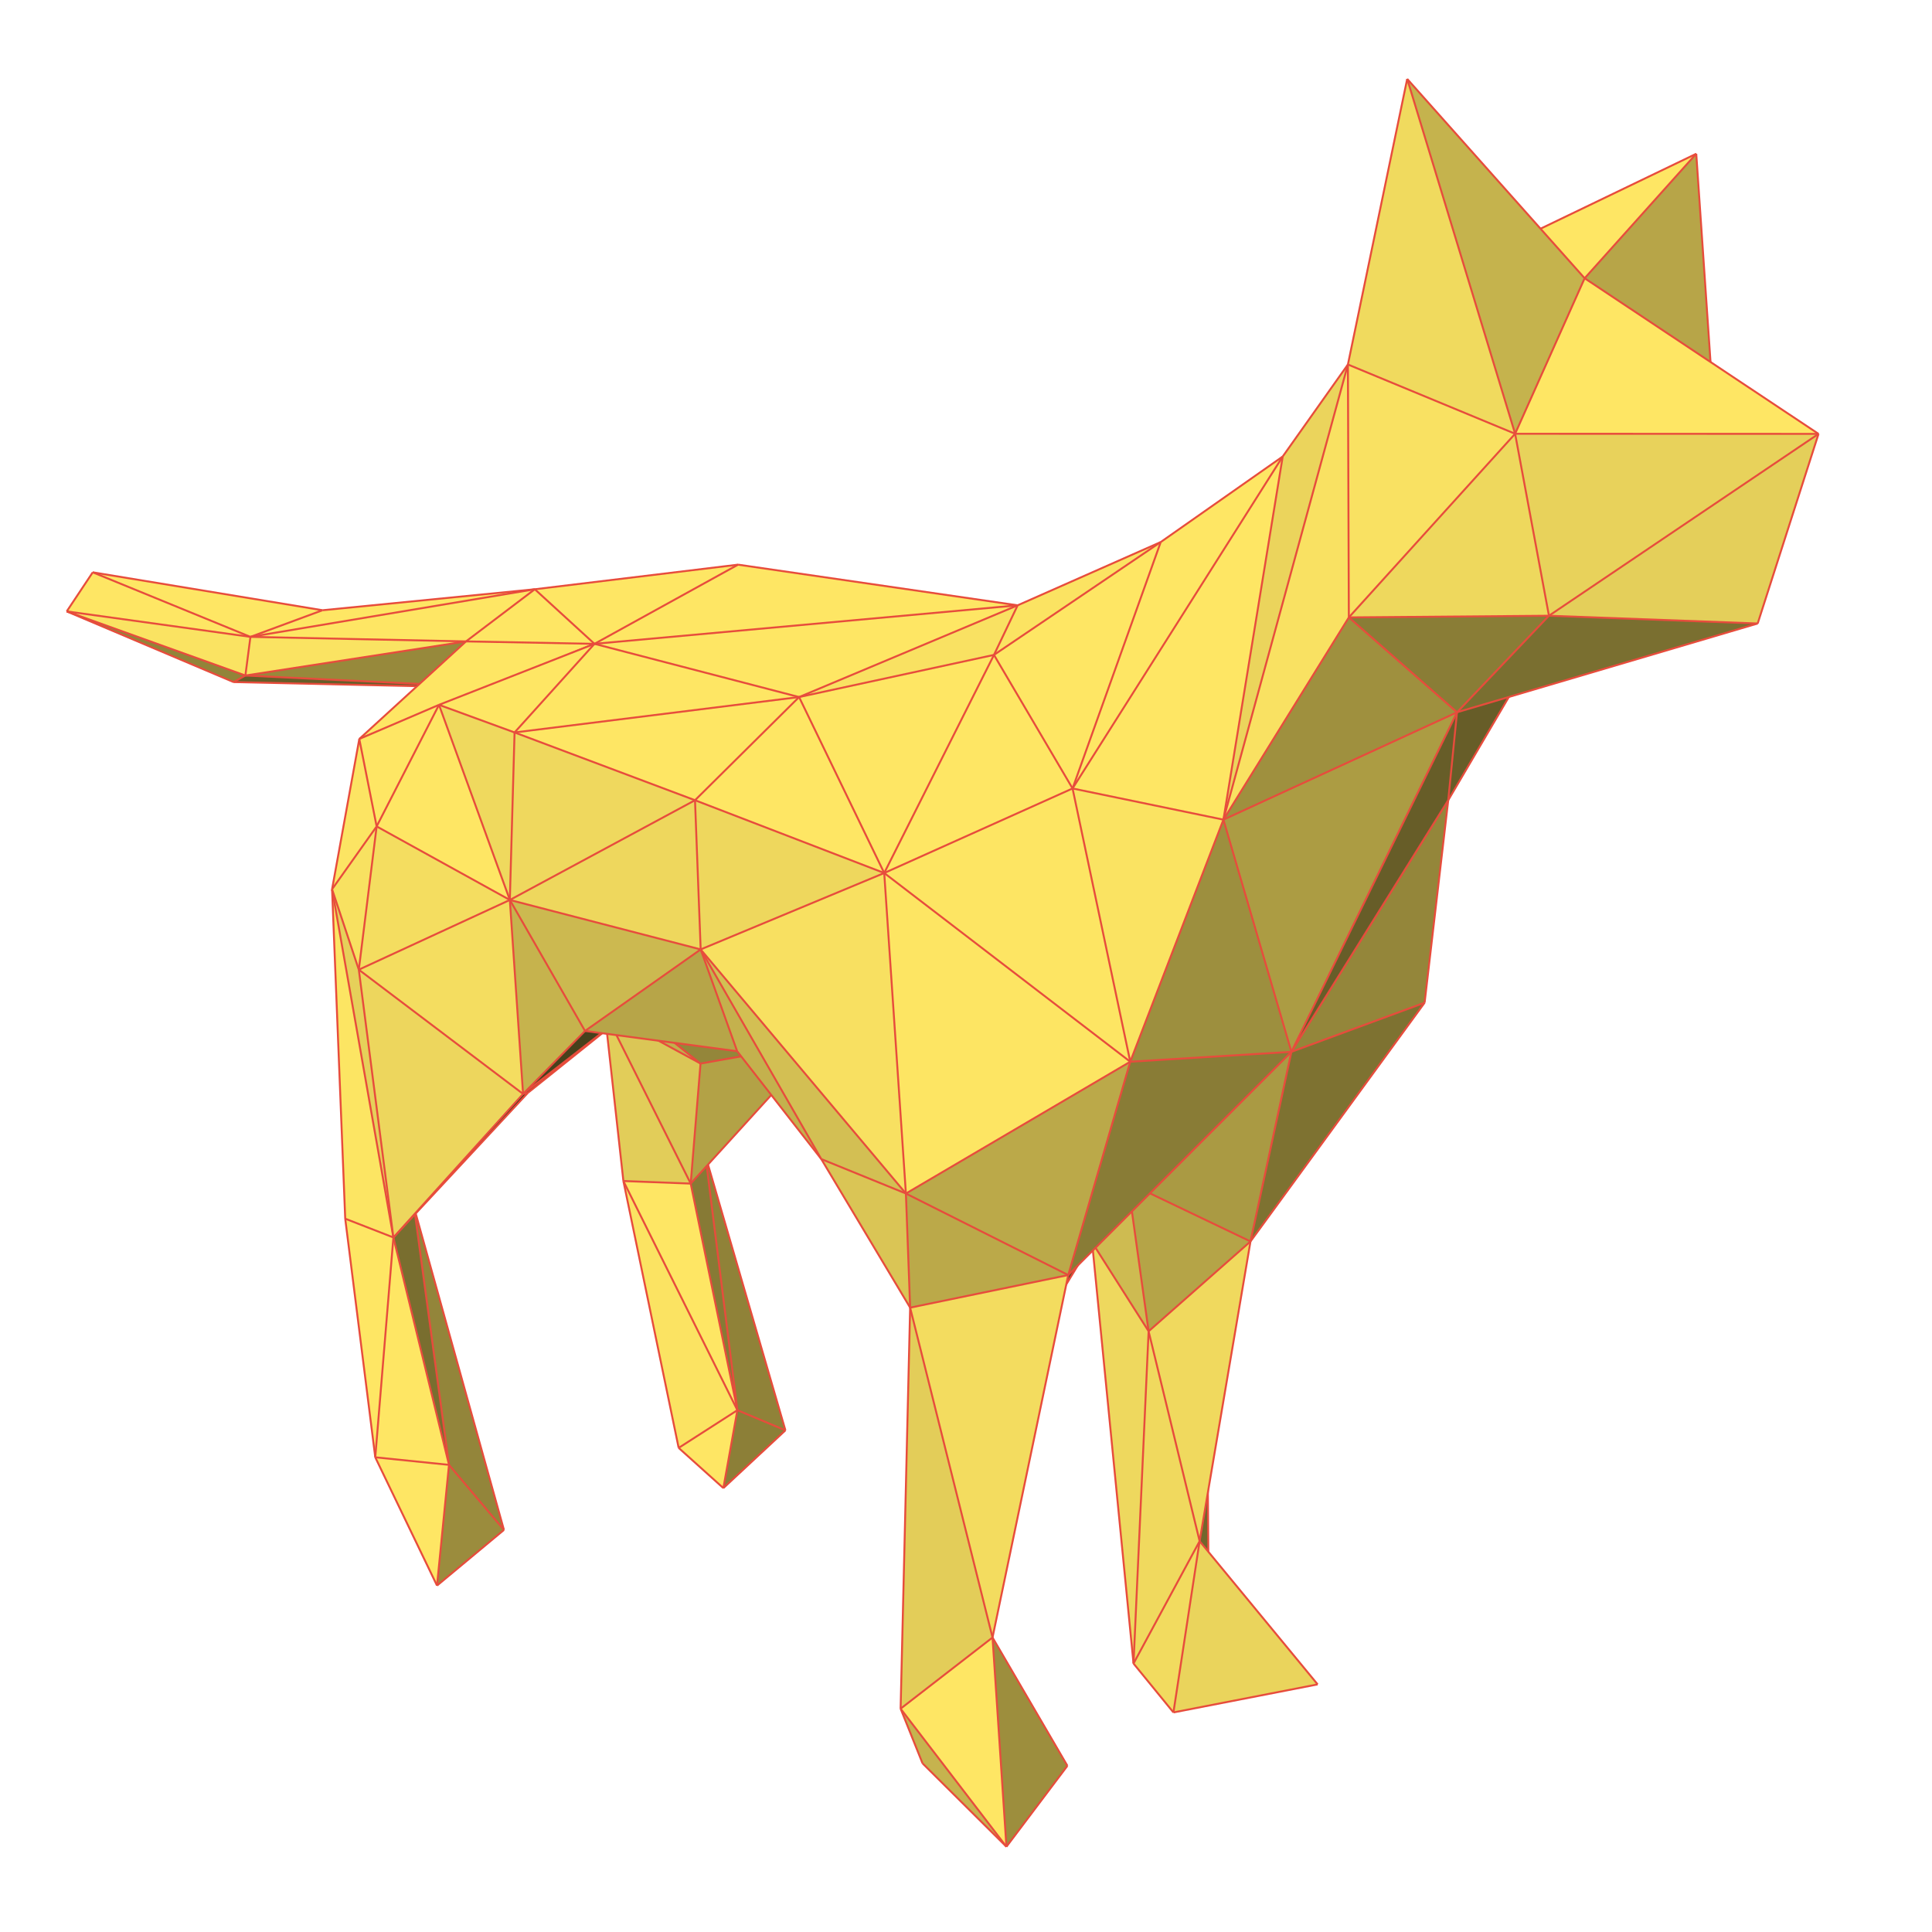 <svg width="1000" height="1000">
<polygon points="129.619,329.642 48,296.234 34.54,316.454" fill="#fee664" />
<line x1="34.54" y1="316.454" x2="48" y2="296.234" stroke="#e74c3c" stroke-width="1" />
<polygon points="120.895,353.041 127.011,349.648 34.54,316.454" fill="#928439" />
<line x1="120.895" y1="353.041" x2="34.54" y2="316.454" stroke="#e74c3c" stroke-width="1" />
<polygon points="127.011,349.648 129.619,329.642 34.54,316.454" fill="#fae362" />
<line x1="34.54" y1="316.454" x2="127.011" y2="349.648" stroke="#e74c3c" stroke-width="1" />
<line x1="129.619" y1="329.642" x2="34.54" y2="316.454" stroke="#e74c3c" stroke-width="1" />
<polygon points="166.93,315.858 48,296.234 129.619,329.642" fill="#fee664" />
<line x1="48" y1="296.234" x2="166.93" y2="315.858" stroke="#e74c3c" stroke-width="1" />
<line x1="48" y1="296.234" x2="129.619" y2="329.642" stroke="#e74c3c" stroke-width="1" />
<polygon points="120.895,353.041 262.153,356.201 127.011,349.648" fill="#675d28" />
<line x1="127.011" y1="349.648" x2="120.895" y2="353.041" stroke="#e74c3c" stroke-width="1" />
<line x1="262.153" y1="356.201" x2="120.895" y2="353.041" stroke="#e74c3c" stroke-width="1" />
<polygon points="127.011,349.648 241.204,331.991 129.619,329.642" fill="#fae362" />
<line x1="129.619" y1="329.642" x2="127.011" y2="349.648" stroke="#e74c3c" stroke-width="1" />
<polygon points="276.814,304.997 166.93,315.858 129.619,329.642" fill="#fee664" />
<line x1="166.93" y1="315.858" x2="276.814" y2="304.997" stroke="#e74c3c" stroke-width="1" />
<line x1="166.93" y1="315.858" x2="129.619" y2="329.642" stroke="#e74c3c" stroke-width="1" />
<polygon points="322.666,611.302 351.277,749.431 381.669,729.911" fill="#fbe362" />
<line x1="351.277" y1="749.431" x2="322.666" y2="611.302" stroke="#e74c3c" stroke-width="1" />
<polygon points="381.669,729.911 406.535,740.34 365.116,598.133" fill="#908238" />
<line x1="406.535" y1="740.34" x2="365.116" y2="598.133" stroke="#e74c3c" stroke-width="1" />
<polygon points="351.277,749.431 374.416,770.243 381.669,729.911" fill="#fee664" />
<line x1="351.277" y1="749.431" x2="381.669" y2="729.911" stroke="#e74c3c" stroke-width="1" />
<line x1="374.416" y1="770.243" x2="351.277" y2="749.431" stroke="#e74c3c" stroke-width="1" />
<polygon points="381.669,729.911 374.416,770.243 406.535,740.34" fill="#8c7f37" />
<line x1="381.669" y1="729.911" x2="406.535" y2="740.34" stroke="#e74c3c" stroke-width="1" />
<line x1="374.416" y1="770.243" x2="381.669" y2="729.911" stroke="#e74c3c" stroke-width="1" />
<line x1="406.535" y1="740.34" x2="374.416" y2="770.243" stroke="#e74c3c" stroke-width="1" />
<polygon points="322.666,611.302 381.669,729.911 357.503,612.624" fill="#fee664" />
<line x1="322.666" y1="611.302" x2="381.669" y2="729.911" stroke="#e74c3c" stroke-width="1" />
<polygon points="357.503,612.624 381.669,729.911 365.116,598.133" fill="#877a35" />
<line x1="357.503" y1="612.624" x2="381.669" y2="729.911" stroke="#e74c3c" stroke-width="1" />
<line x1="381.669" y1="729.911" x2="365.116" y2="598.133" stroke="#e74c3c" stroke-width="1" />
<polygon points="357.503,612.624 365.116,598.133 397.379,475.229" fill="#524a20" />
<line x1="357.503" y1="612.624" x2="397.379" y2="475.229" stroke="#e74c3c" stroke-width="1" />
<line x1="357.503" y1="612.624" x2="365.116" y2="598.133" stroke="#e74c3c" stroke-width="1" />
<line x1="365.116" y1="598.133" x2="397.379" y2="475.229" stroke="#e74c3c" stroke-width="1" />
<polygon points="312.947,523.502 322.666,611.302 357.503,612.624" fill="#e2cd59" />
<line x1="322.666" y1="611.302" x2="312.947" y2="523.502" stroke="#e74c3c" stroke-width="1" />
<line x1="322.666" y1="611.302" x2="357.503" y2="612.624" stroke="#e74c3c" stroke-width="1" />
<polygon points="262.153,356.201 241.204,331.991 127.011,349.648" fill="#97893b" />
<line x1="127.011" y1="349.648" x2="262.153" y2="356.201" stroke="#e74c3c" stroke-width="1" />
<line x1="241.204" y1="331.991" x2="262.153" y2="356.201" stroke="#e74c3c" stroke-width="1" />
<line x1="241.204" y1="331.991" x2="127.011" y2="349.648" stroke="#e74c3c" stroke-width="1" />
<polygon points="241.204,331.991 276.814,304.997 129.619,329.642" fill="#fee664" />
<line x1="241.204" y1="331.991" x2="129.619" y2="329.642" stroke="#e74c3c" stroke-width="1" />
<line x1="276.814" y1="304.997" x2="129.619" y2="329.642" stroke="#e74c3c" stroke-width="1" />
<polygon points="362.593,550.498 312.947,523.502 357.503,612.624" fill="#dbc656" />
<line x1="312.947" y1="523.502" x2="357.503" y2="612.624" stroke="#e74c3c" stroke-width="1" />
<polygon points="288.96,471.122 249.219,406.652 312.947,523.502" fill="#c3b14d" />
<line x1="288.96" y1="471.122" x2="249.219" y2="406.652" stroke="#e74c3c" stroke-width="1" />
<line x1="312.947" y1="523.502" x2="249.219" y2="406.652" stroke="#e74c3c" stroke-width="1" />
<polygon points="423.933,539.582 362.593,550.498 357.503,612.624" fill="#b3a246" />
<line x1="423.933" y1="539.582" x2="357.503" y2="612.624" stroke="#e74c3c" stroke-width="1" />
<line x1="362.593" y1="550.498" x2="357.503" y2="612.624" stroke="#e74c3c" stroke-width="1" />
<polygon points="288.96,471.122 312.947,523.502 362.593,550.498" fill="#c1af4c" />
<line x1="288.96" y1="471.122" x2="362.593" y2="550.498" stroke="#e74c3c" stroke-width="1" />
<line x1="312.947" y1="523.502" x2="288.96" y2="471.122" stroke="#e74c3c" stroke-width="1" />
<line x1="362.593" y1="550.498" x2="312.947" y2="523.502" stroke="#e74c3c" stroke-width="1" />
<polygon points="260.839,791.884 214.351,625.159 232.398,758.204" fill="#93853a" />
<line x1="260.839" y1="791.884" x2="214.351" y2="625.159" stroke="#e74c3c" stroke-width="1" />
<polygon points="194.234,754.3 203.621,640.508 178.684,630.796" fill="#fee664" />
<line x1="178.684" y1="630.796" x2="194.234" y2="754.3" stroke="#e74c3c" stroke-width="1" />
<polygon points="214.351,625.159 203.621,640.508 232.398,758.204" fill="#796e2f" />
<line x1="214.351" y1="625.159" x2="232.398" y2="758.204" stroke="#e74c3c" stroke-width="1" />
<line x1="203.621" y1="640.508" x2="214.351" y2="625.159" stroke="#e74c3c" stroke-width="1" />
<polygon points="178.684,630.796 203.621,640.508 171.878,460.268" fill="#fce563" />
<line x1="171.878" y1="460.268" x2="178.684" y2="630.796" stroke="#e74c3c" stroke-width="1" />
<line x1="178.684" y1="630.796" x2="203.621" y2="640.508" stroke="#e74c3c" stroke-width="1" />
<polygon points="226.197,820.694 260.839,791.884 232.398,758.204" fill="#9b8c3d" />
<line x1="260.839" y1="791.884" x2="226.197" y2="820.694" stroke="#e74c3c" stroke-width="1" />
<line x1="232.398" y1="758.204" x2="260.839" y2="791.884" stroke="#e74c3c" stroke-width="1" />
<polygon points="194.234,754.3 232.398,758.204 203.621,640.508" fill="#fee664" />
<line x1="203.621" y1="640.508" x2="194.234" y2="754.3" stroke="#e74c3c" stroke-width="1" />
<line x1="232.398" y1="758.204" x2="203.621" y2="640.508" stroke="#e74c3c" stroke-width="1" />
<polygon points="226.197,820.694 232.398,758.204 194.234,754.3" fill="#fee664" />
<line x1="194.234" y1="754.3" x2="226.197" y2="820.694" stroke="#e74c3c" stroke-width="1" />
<line x1="232.398" y1="758.204" x2="226.197" y2="820.694" stroke="#e74c3c" stroke-width="1" />
<line x1="194.234" y1="754.3" x2="232.398" y2="758.204" stroke="#e74c3c" stroke-width="1" />
<polygon points="327.247,522.366 362.593,550.498 423.933,539.582" fill="#94863a" />
<line x1="362.593" y1="550.498" x2="327.247" y2="522.366" stroke="#e74c3c" stroke-width="1" />
<line x1="423.933" y1="539.582" x2="362.593" y2="550.498" stroke="#e74c3c" stroke-width="1" />
<polygon points="414.255,516.879 423.933,539.582 438.331,448.065" fill="#796e2f" />
<line x1="414.255" y1="516.879" x2="438.331" y2="448.065" stroke="#e74c3c" stroke-width="1" />
<line x1="438.331" y1="448.065" x2="423.933" y2="539.582" stroke="#e74c3c" stroke-width="1" />
<polygon points="414.255,516.879 327.247,522.366 423.933,539.582" fill="#9e8f3e" />
<line x1="423.933" y1="539.582" x2="414.255" y2="516.879" stroke="#e74c3c" stroke-width="1" />
<line x1="327.247" y1="522.366" x2="414.255" y2="516.879" stroke="#e74c3c" stroke-width="1" />
<line x1="327.247" y1="522.366" x2="423.933" y2="539.582" stroke="#e74c3c" stroke-width="1" />
<polygon points="203.621,640.508 185.721,501.903 171.878,460.268" fill="#e6d05a" />
<line x1="171.878" y1="460.268" x2="203.621" y2="640.508" stroke="#e74c3c" stroke-width="1" />
<polygon points="185.974,382.484 171.878,460.268 194.95,427.747" fill="#fce463" />
<line x1="185.974" y1="382.484" x2="171.878" y2="460.268" stroke="#e74c3c" stroke-width="1" />
<polygon points="307.698,333.248 276.814,304.997 241.204,331.991" fill="#fee664" />
<line x1="276.814" y1="304.997" x2="241.204" y2="331.991" stroke="#e74c3c" stroke-width="1" />
<polygon points="273.228,565.65 270.738,566.216 203.621,640.508" fill="#3f3918" />
<line x1="273.228" y1="565.65" x2="203.621" y2="640.508" stroke="#e74c3c" stroke-width="1" />
<polygon points="171.878,460.268 185.721,501.903 194.95,427.747" fill="#f8e161" />
<line x1="171.878" y1="460.268" x2="194.95" y2="427.747" stroke="#e74c3c" stroke-width="1" />
<line x1="171.878" y1="460.268" x2="185.721" y2="501.903" stroke="#e74c3c" stroke-width="1" />
<polygon points="203.621,640.508 270.738,566.216 185.721,501.903" fill="#edd65d" />
<line x1="185.721" y1="501.903" x2="203.621" y2="640.508" stroke="#e74c3c" stroke-width="1" />
<line x1="203.621" y1="640.508" x2="270.738" y2="566.216" stroke="#e74c3c" stroke-width="1" />
<polygon points="273.228,565.65 327.247,522.366 270.738,566.216" fill="#413b19" />
<line x1="273.228" y1="565.65" x2="270.738" y2="566.216" stroke="#e74c3c" stroke-width="1" />
<line x1="327.247" y1="522.366" x2="273.228" y2="565.65" stroke="#e74c3c" stroke-width="1" />
<polygon points="241.204,331.991 185.974,382.484 307.698,333.248" fill="#fee664" />
<line x1="307.698" y1="333.248" x2="241.204" y2="331.991" stroke="#e74c3c" stroke-width="1" />
<line x1="241.204" y1="331.991" x2="185.974" y2="382.484" stroke="#e74c3c" stroke-width="1" />
<line x1="185.974" y1="382.484" x2="307.698" y2="333.248" stroke="#e74c3c" stroke-width="1" />
<polygon points="194.95,427.747 227.224,364.816 185.974,382.484" fill="#fee664" />
<line x1="185.974" y1="382.484" x2="194.95" y2="427.747" stroke="#e74c3c" stroke-width="1" />
<line x1="185.974" y1="382.484" x2="227.224" y2="364.816" stroke="#e74c3c" stroke-width="1" />
<polygon points="327.247,522.366 302.807,533.617 270.738,566.216" fill="#47411c" />
<line x1="327.247" y1="522.366" x2="270.738" y2="566.216" stroke="#e74c3c" stroke-width="1" />
<line x1="302.807" y1="533.617" x2="327.247" y2="522.366" stroke="#e74c3c" stroke-width="1" />
<polygon points="382.018,292.264 276.814,304.997 307.698,333.248" fill="#fee664" />
<line x1="276.814" y1="304.997" x2="382.018" y2="292.264" stroke="#e74c3c" stroke-width="1" />
<line x1="307.698" y1="333.248" x2="276.814" y2="304.997" stroke="#e74c3c" stroke-width="1" />
<polygon points="194.95,427.747 185.721,501.903 263.894,465.816" fill="#f4dd60" />
<line x1="185.721" y1="501.903" x2="194.95" y2="427.747" stroke="#e74c3c" stroke-width="1" />
<polygon points="185.721,501.903 270.738,566.216 263.894,465.816" fill="#f4dd60" />
<line x1="185.721" y1="501.903" x2="263.894" y2="465.816" stroke="#e74c3c" stroke-width="1" />
<line x1="185.721" y1="501.903" x2="270.738" y2="566.216" stroke="#e74c3c" stroke-width="1" />
<polygon points="194.95,427.747 263.894,465.816 227.224,364.816" fill="#fee664" />
<line x1="194.95" y1="427.747" x2="227.224" y2="364.816" stroke="#e74c3c" stroke-width="1" />
<line x1="194.95" y1="427.747" x2="263.894" y2="465.816" stroke="#e74c3c" stroke-width="1" />
<polygon points="270.738,566.216 302.807,533.617 263.894,465.816" fill="#c6b34d" />
<line x1="270.738" y1="566.216" x2="263.894" y2="465.816" stroke="#e74c3c" stroke-width="1" />
<line x1="302.807" y1="533.617" x2="270.738" y2="566.216" stroke="#e74c3c" stroke-width="1" />
<polygon points="263.894,465.816 266.336,379.118 227.224,364.816" fill="#efd95e" />
<line x1="263.894" y1="465.816" x2="227.224" y2="364.816" stroke="#e74c3c" stroke-width="1" />
<polygon points="620.92,797.705 586.704,861.034 607.367,886.352" fill="#f2db5f" />
<line x1="607.367" y1="886.352" x2="586.704" y2="861.034" stroke="#e74c3c" stroke-width="1" />
<polygon points="227.224,364.816 266.336,379.118 307.698,333.248" fill="#fee664" />
<line x1="227.224" y1="364.816" x2="307.698" y2="333.248" stroke="#e74c3c" stroke-width="1" />
<line x1="227.224" y1="364.816" x2="266.336" y2="379.118" stroke="#e74c3c" stroke-width="1" />
<polygon points="625.506,814.233 624.178,636.198 620.92,797.705" fill="#71672c" />
<line x1="620.92" y1="797.705" x2="625.506" y2="814.233" stroke="#e74c3c" stroke-width="1" />
<line x1="624.178" y1="636.198" x2="625.506" y2="814.233" stroke="#e74c3c" stroke-width="1" />
<line x1="620.92" y1="797.705" x2="624.178" y2="636.198" stroke="#e74c3c" stroke-width="1" />
<polygon points="607.367,886.352 682.013,871.837 620.92,797.705" fill="#ead45c" />
<line x1="620.92" y1="797.705" x2="607.367" y2="886.352" stroke="#e74c3c" stroke-width="1" />
<line x1="682.013" y1="871.837" x2="607.367" y2="886.352" stroke="#e74c3c" stroke-width="1" />
<line x1="682.013" y1="871.837" x2="620.92" y2="797.705" stroke="#e74c3c" stroke-width="1" />
<polygon points="594.518,689.068 586.704,861.034 620.92,797.705" fill="#f0d95e" />
<line x1="586.704" y1="861.034" x2="620.92" y2="797.705" stroke="#e74c3c" stroke-width="1" />
<polygon points="565.261,643.045 586.704,861.034 594.518,689.068" fill="#eed85e" />
<line x1="586.704" y1="861.034" x2="565.261" y2="643.045" stroke="#e74c3c" stroke-width="1" />
<line x1="594.518" y1="689.068" x2="586.704" y2="861.034" stroke="#e74c3c" stroke-width="1" />
<polygon points="362.671,491.418 263.894,465.816 302.807,533.617" fill="#ccb950" />
<line x1="263.894" y1="465.816" x2="302.807" y2="533.617" stroke="#e74c3c" stroke-width="1" />
<polygon points="526.733,313.313 382.018,292.264 307.698,333.248" fill="#fee664" />
<line x1="382.018" y1="292.264" x2="526.733" y2="313.313" stroke="#e74c3c" stroke-width="1" />
<line x1="382.018" y1="292.264" x2="307.698" y2="333.248" stroke="#e74c3c" stroke-width="1" />
<polygon points="381.556,544.12 362.671,491.418 302.807,533.617" fill="#b7a548" />
<line x1="302.807" y1="533.617" x2="381.556" y2="544.12" stroke="#e74c3c" stroke-width="1" />
<line x1="302.807" y1="533.617" x2="362.671" y2="491.418" stroke="#e74c3c" stroke-width="1" />
<polygon points="594.518,689.068 620.92,797.705 647.25,642.568" fill="#f0d95e" />
<line x1="594.518" y1="689.068" x2="620.92" y2="797.705" stroke="#e74c3c" stroke-width="1" />
<line x1="647.25" y1="642.568" x2="620.92" y2="797.705" stroke="#e74c3c" stroke-width="1" />
<polygon points="359.732,414.197 266.336,379.118 263.894,465.816" fill="#efd85e" />
<line x1="266.336" y1="379.118" x2="263.894" y2="465.816" stroke="#e74c3c" stroke-width="1" />
<polygon points="413.607,360.797 307.698,333.248 266.336,379.118" fill="#fee664" />
<line x1="307.698" y1="333.248" x2="266.336" y2="379.118" stroke="#e74c3c" stroke-width="1" />
<polygon points="565.261,643.045 594.518,689.068 583.813,612.218" fill="#cebb51" />
<line x1="565.261" y1="643.045" x2="594.518" y2="689.068" stroke="#e74c3c" stroke-width="1" />
<polygon points="499.214,569.417 565.261,643.045 583.813,612.218" fill="#b8a748" />
<line x1="499.214" y1="569.417" x2="583.813" y2="612.218" stroke="#e74c3c" stroke-width="1" />
<line x1="565.261" y1="643.045" x2="499.214" y2="569.417" stroke="#e74c3c" stroke-width="1" />
<line x1="583.813" y1="612.218" x2="565.261" y2="643.045" stroke="#e74c3c" stroke-width="1" />
<polygon points="362.671,491.418 359.732,414.197 263.894,465.816" fill="#eed75d" />
<line x1="263.894" y1="465.816" x2="362.671" y2="491.418" stroke="#e74c3c" stroke-width="1" />
<line x1="263.894" y1="465.816" x2="359.732" y2="414.197" stroke="#e74c3c" stroke-width="1" />
<polygon points="477.511,912.726 520.925,955.858 466.155,884.416" fill="#c6b34e" />
<line x1="477.511" y1="912.726" x2="466.155" y2="884.416" stroke="#e74c3c" stroke-width="1" />
<line x1="520.925" y1="955.858" x2="477.511" y2="912.726" stroke="#e74c3c" stroke-width="1" />
<polygon points="583.813,612.218 594.518,689.068 647.25,642.568" fill="#b5a447" />
<line x1="594.518" y1="689.068" x2="583.813" y2="612.218" stroke="#e74c3c" stroke-width="1" />
<line x1="594.518" y1="689.068" x2="647.25" y2="642.568" stroke="#e74c3c" stroke-width="1" />
<polygon points="520.925,955.858 552.491,913.976 513.729,847.567" fill="#9d8e3d" />
<line x1="552.491" y1="913.976" x2="520.925" y2="955.858" stroke="#e74c3c" stroke-width="1" />
<line x1="552.491" y1="913.976" x2="513.729" y2="847.567" stroke="#e74c3c" stroke-width="1" />
<polygon points="381.556,544.12 425.092,599.931 362.671,491.418" fill="#c4b14d" />
<line x1="381.556" y1="544.12" x2="362.671" y2="491.418" stroke="#e74c3c" stroke-width="1" />
<line x1="381.556" y1="544.12" x2="425.092" y2="599.931" stroke="#e74c3c" stroke-width="1" />
<polygon points="413.607,360.797 526.733,313.313 307.698,333.248" fill="#fee664" />
<line x1="413.607" y1="360.797" x2="307.698" y2="333.248" stroke="#e74c3c" stroke-width="1" />
<line x1="526.733" y1="313.313" x2="307.698" y2="333.248" stroke="#e74c3c" stroke-width="1" />
<polygon points="466.155,884.416 520.925,955.858 513.729,847.567" fill="#fee664" />
<line x1="520.925" y1="955.858" x2="466.155" y2="884.416" stroke="#e74c3c" stroke-width="1" />
<line x1="513.729" y1="847.567" x2="520.925" y2="955.858" stroke="#e74c3c" stroke-width="1" />
<polygon points="359.732,414.197 413.607,360.797 266.336,379.118" fill="#fee664" />
<line x1="266.336" y1="379.118" x2="359.732" y2="414.197" stroke="#e74c3c" stroke-width="1" />
<line x1="413.607" y1="360.797" x2="266.336" y2="379.118" stroke="#e74c3c" stroke-width="1" />
<polygon points="471.084,676.84 466.155,884.416 513.729,847.567" fill="#e3cd59" />
<line x1="466.155" y1="884.416" x2="471.084" y2="676.84" stroke="#e74c3c" stroke-width="1" />
<line x1="513.729" y1="847.567" x2="466.155" y2="884.416" stroke="#e74c3c" stroke-width="1" />
<polygon points="737.376,519.005 668.436,544.415 647.25,642.568" fill="#7e7231" />
<line x1="737.376" y1="519.005" x2="647.25" y2="642.568" stroke="#e74c3c" stroke-width="1" />
<polygon points="583.813,612.218 647.25,642.568 668.436,544.415" fill="#aa9a43" />
<line x1="668.436" y1="544.415" x2="583.813" y2="612.218" stroke="#e74c3c" stroke-width="1" />
<line x1="647.25" y1="642.568" x2="583.813" y2="612.218" stroke="#e74c3c" stroke-width="1" />
<line x1="668.436" y1="544.415" x2="647.25" y2="642.568" stroke="#e74c3c" stroke-width="1" />
<polygon points="522.99,712.442 583.813,612.218 552.92,659.965" fill="#554d21" />
<line x1="522.99" y1="712.442" x2="552.92" y2="659.965" stroke="#e74c3c" stroke-width="1" />
<line x1="583.813" y1="612.218" x2="522.99" y2="712.442" stroke="#e74c3c" stroke-width="1" />
<line x1="583.813" y1="612.218" x2="552.92" y2="659.965" stroke="#e74c3c" stroke-width="1" />
<polygon points="471.084,676.84 513.729,847.567 552.92,659.965" fill="#f3dc5f" />
<line x1="471.084" y1="676.84" x2="513.729" y2="847.567" stroke="#e74c3c" stroke-width="1" />
<line x1="513.729" y1="847.567" x2="552.92" y2="659.965" stroke="#e74c3c" stroke-width="1" />
<polygon points="362.671,491.418 425.092,599.931 468.896,617.766" fill="#d3bf53" />
<line x1="362.671" y1="491.418" x2="425.092" y2="599.931" stroke="#e74c3c" stroke-width="1" />
<polygon points="359.732,414.197 362.671,491.418 457.671,451.873" fill="#eed75d" />
<line x1="362.671" y1="491.418" x2="359.732" y2="414.197" stroke="#e74c3c" stroke-width="1" />
<polygon points="737.376,519.005 749.612,414.152 668.436,544.415" fill="#94863a" />
<line x1="737.376" y1="519.005" x2="668.436" y2="544.415" stroke="#e74c3c" stroke-width="1" />
<line x1="749.612" y1="414.152" x2="737.376" y2="519.005" stroke="#e74c3c" stroke-width="1" />
<polygon points="471.084,676.84 468.896,617.766 425.092,599.931" fill="#dac555" />
<line x1="425.092" y1="599.931" x2="471.084" y2="676.84" stroke="#e74c3c" stroke-width="1" />
<line x1="425.092" y1="599.931" x2="468.896" y2="617.766" stroke="#e74c3c" stroke-width="1" />
<polygon points="514.476,338.977 526.733,313.313 413.607,360.797" fill="#f9e162" />
<line x1="413.607" y1="360.797" x2="526.733" y2="313.313" stroke="#e74c3c" stroke-width="1" />
<polygon points="413.607,360.797 359.732,414.197 457.671,451.873" fill="#fee664" />
<line x1="359.732" y1="414.197" x2="413.607" y2="360.797" stroke="#e74c3c" stroke-width="1" />
<line x1="457.671" y1="451.873" x2="359.732" y2="414.197" stroke="#e74c3c" stroke-width="1" />
<polygon points="468.896,617.766 471.084,676.84 552.92,659.965" fill="#bba949" />
<line x1="471.084" y1="676.84" x2="468.896" y2="617.766" stroke="#e74c3c" stroke-width="1" />
<line x1="471.084" y1="676.84" x2="552.92" y2="659.965" stroke="#e74c3c" stroke-width="1" />
<polygon points="457.671,451.873 362.671,491.418 468.896,617.766" fill="#f8e061" />
<line x1="362.671" y1="491.418" x2="457.671" y2="451.873" stroke="#e74c3c" stroke-width="1" />
<line x1="362.671" y1="491.418" x2="468.896" y2="617.766" stroke="#e74c3c" stroke-width="1" />
<polygon points="600.789,280.565 526.733,313.313 514.476,338.977" fill="#fbe362" />
<line x1="526.733" y1="313.313" x2="600.789" y2="280.565" stroke="#e74c3c" stroke-width="1" />
<line x1="514.476" y1="338.977" x2="526.733" y2="313.313" stroke="#e74c3c" stroke-width="1" />
<polygon points="514.476,338.977 413.607,360.797 457.671,451.873" fill="#fee664" />
<line x1="514.476" y1="338.977" x2="413.607" y2="360.797" stroke="#e74c3c" stroke-width="1" />
<line x1="457.671" y1="451.873" x2="413.607" y2="360.797" stroke="#e74c3c" stroke-width="1" />
<polygon points="749.612,414.152 805.705,318.646 754.149,368.671" fill="#675d28" />
<line x1="805.705" y1="318.646" x2="749.612" y2="414.152" stroke="#e74c3c" stroke-width="1" />
<line x1="805.705" y1="318.646" x2="754.149" y2="368.671" stroke="#e74c3c" stroke-width="1" />
<polygon points="749.612,414.152 754.149,368.671 668.436,544.415" fill="#675d28" />
<line x1="749.612" y1="414.152" x2="668.436" y2="544.415" stroke="#e74c3c" stroke-width="1" />
<line x1="749.612" y1="414.152" x2="754.149" y2="368.671" stroke="#e74c3c" stroke-width="1" />
<polygon points="668.436,544.415 585.01,549.541 552.92,659.965" fill="#897c36" />
<line x1="552.92" y1="659.965" x2="668.436" y2="544.415" stroke="#e74c3c" stroke-width="1" />
<polygon points="585.01,549.541 468.896,617.766 552.92,659.965" fill="#bba949" />
<line x1="552.92" y1="659.965" x2="585.01" y2="549.541" stroke="#e74c3c" stroke-width="1" />
<line x1="552.92" y1="659.965" x2="468.896" y2="617.766" stroke="#e74c3c" stroke-width="1" />
<polygon points="888.364,231.153 877.977,79.581 820.206,144.022" fill="#b7a548" />
<line x1="888.364" y1="231.153" x2="820.206" y2="144.022" stroke="#e74c3c" stroke-width="1" />
<line x1="877.977" y1="79.581" x2="888.364" y2="231.153" stroke="#e74c3c" stroke-width="1" />
<polygon points="555.155,408.106 600.789,280.565 514.476,338.977" fill="#fee664" />
<line x1="600.789" y1="280.565" x2="514.476" y2="338.977" stroke="#e74c3c" stroke-width="1" />
<polygon points="457.671,451.873 468.896,617.766 585.01,549.541" fill="#fde563" />
<line x1="468.896" y1="617.766" x2="457.671" y2="451.873" stroke="#e74c3c" stroke-width="1" />
<line x1="468.896" y1="617.766" x2="585.01" y2="549.541" stroke="#e74c3c" stroke-width="1" />
<polygon points="820.206,144.022 877.977,79.581 758.879,136.905" fill="#fee664" />
<line x1="758.879" y1="136.905" x2="820.206" y2="144.022" stroke="#e74c3c" stroke-width="1" />
<line x1="820.206" y1="144.022" x2="877.977" y2="79.581" stroke="#e74c3c" stroke-width="1" />
<line x1="758.879" y1="136.905" x2="877.977" y2="79.581" stroke="#e74c3c" stroke-width="1" />
<polygon points="457.671,451.873 555.155,408.106 514.476,338.977" fill="#fee664" />
<line x1="457.671" y1="451.873" x2="514.476" y2="338.977" stroke="#e74c3c" stroke-width="1" />
<line x1="555.155" y1="408.106" x2="514.476" y2="338.977" stroke="#e74c3c" stroke-width="1" />
<polygon points="754.149,368.671 633.24,424.256 668.436,544.415" fill="#ac9c43" />
<line x1="754.149" y1="368.671" x2="668.436" y2="544.415" stroke="#e74c3c" stroke-width="1" />
<polygon points="633.24,424.256 585.01,549.541 668.436,544.415" fill="#9d8f3e" />
<line x1="633.24" y1="424.256" x2="668.436" y2="544.415" stroke="#e74c3c" stroke-width="1" />
<line x1="668.436" y1="544.415" x2="585.01" y2="549.541" stroke="#e74c3c" stroke-width="1" />
<polygon points="663.931,236.283 600.789,280.565 555.155,408.106" fill="#fee664" />
<line x1="600.789" y1="280.565" x2="663.931" y2="236.283" stroke="#e74c3c" stroke-width="1" />
<line x1="555.155" y1="408.106" x2="600.789" y2="280.565" stroke="#e74c3c" stroke-width="1" />
<polygon points="457.671,451.873 585.01,549.541 555.155,408.106" fill="#fde563" />
<line x1="555.155" y1="408.106" x2="457.671" y2="451.873" stroke="#e74c3c" stroke-width="1" />
<line x1="457.671" y1="451.873" x2="585.01" y2="549.541" stroke="#e74c3c" stroke-width="1" />
<polygon points="633.24,424.256 663.931,236.283 555.155,408.106" fill="#fee664" />
<line x1="663.931" y1="236.283" x2="555.155" y2="408.106" stroke="#e74c3c" stroke-width="1" />
<polygon points="633.24,424.256 555.155,408.106 585.01,549.541" fill="#fae362" />
<line x1="585.01" y1="549.541" x2="633.24" y2="424.256" stroke="#e74c3c" stroke-width="1" />
<line x1="555.155" y1="408.106" x2="633.24" y2="424.256" stroke="#e74c3c" stroke-width="1" />
<line x1="585.01" y1="549.541" x2="555.155" y2="408.106" stroke="#e74c3c" stroke-width="1" />
<polygon points="698.161,319.562 633.24,424.256 754.149,368.671" fill="#9f903e" />
<line x1="754.149" y1="368.671" x2="633.24" y2="424.256" stroke="#e74c3c" stroke-width="1" />
<polygon points="697.676,188.667 663.931,236.283 633.24,424.256" fill="#ebd45c" />
<line x1="697.676" y1="188.667" x2="663.931" y2="236.283" stroke="#e74c3c" stroke-width="1" />
<line x1="633.24" y1="424.256" x2="663.931" y2="236.283" stroke="#e74c3c" stroke-width="1" />
<polygon points="801.734,318.705 698.161,319.562 754.149,368.671" fill="#8a7d36" />
<line x1="754.149" y1="368.671" x2="698.161" y2="319.562" stroke="#e74c3c" stroke-width="1" />
<polygon points="698.161,319.562 697.676,188.667 633.24,424.256" fill="#f9e162" />
<line x1="633.24" y1="424.256" x2="698.161" y2="319.562" stroke="#e74c3c" stroke-width="1" />
<line x1="697.676" y1="188.667" x2="633.24" y2="424.256" stroke="#e74c3c" stroke-width="1" />
<polygon points="909.77,322.719 801.734,318.705 754.149,368.671" fill="#7a6f30" />
<line x1="909.77" y1="322.719" x2="754.149" y2="368.671" stroke="#e74c3c" stroke-width="1" />
<line x1="801.734" y1="318.705" x2="754.149" y2="368.671" stroke="#e74c3c" stroke-width="1" />
<polygon points="941.269,224.573 820.206,144.022 784.221,224.518" fill="#fee664" />
<line x1="820.206" y1="144.022" x2="941.269" y2="224.573" stroke="#e74c3c" stroke-width="1" />
<polygon points="728.359,40.856 784.221,224.518 820.206,144.022" fill="#c5b34d" />
<line x1="728.359" y1="40.856" x2="820.206" y2="144.022" stroke="#e74c3c" stroke-width="1" />
<line x1="820.206" y1="144.022" x2="784.221" y2="224.518" stroke="#e74c3c" stroke-width="1" />
<polygon points="784.221,224.518 697.676,188.667 698.161,319.562" fill="#f9e162" />
<line x1="698.161" y1="319.562" x2="697.676" y2="188.667" stroke="#e74c3c" stroke-width="1" />
<polygon points="909.77,322.719 941.269,224.573 801.734,318.705" fill="#e4cf5a" />
<line x1="909.77" y1="322.719" x2="801.734" y2="318.705" stroke="#e74c3c" stroke-width="1" />
<line x1="941.269" y1="224.573" x2="909.77" y2="322.719" stroke="#e74c3c" stroke-width="1" />
<polygon points="728.359,40.856 697.676,188.667 784.221,224.518" fill="#f0da5e" />
<line x1="784.221" y1="224.518" x2="728.359" y2="40.856" stroke="#e74c3c" stroke-width="1" />
<line x1="728.359" y1="40.856" x2="697.676" y2="188.667" stroke="#e74c3c" stroke-width="1" />
<line x1="784.221" y1="224.518" x2="697.676" y2="188.667" stroke="#e74c3c" stroke-width="1" />
<polygon points="801.734,318.705 784.221,224.518 698.161,319.562" fill="#eed85d" />
<line x1="698.161" y1="319.562" x2="801.734" y2="318.705" stroke="#e74c3c" stroke-width="1" />
<line x1="784.221" y1="224.518" x2="698.161" y2="319.562" stroke="#e74c3c" stroke-width="1" />
<polygon points="941.269,224.573 784.221,224.518 801.734,318.705" fill="#e8d25b" />
<line x1="801.734" y1="318.705" x2="941.269" y2="224.573" stroke="#e74c3c" stroke-width="1" />
<line x1="784.221" y1="224.518" x2="941.269" y2="224.573" stroke="#e74c3c" stroke-width="1" />
<line x1="801.734" y1="318.705" x2="784.221" y2="224.518" stroke="#e74c3c" stroke-width="1" />
</svg>
